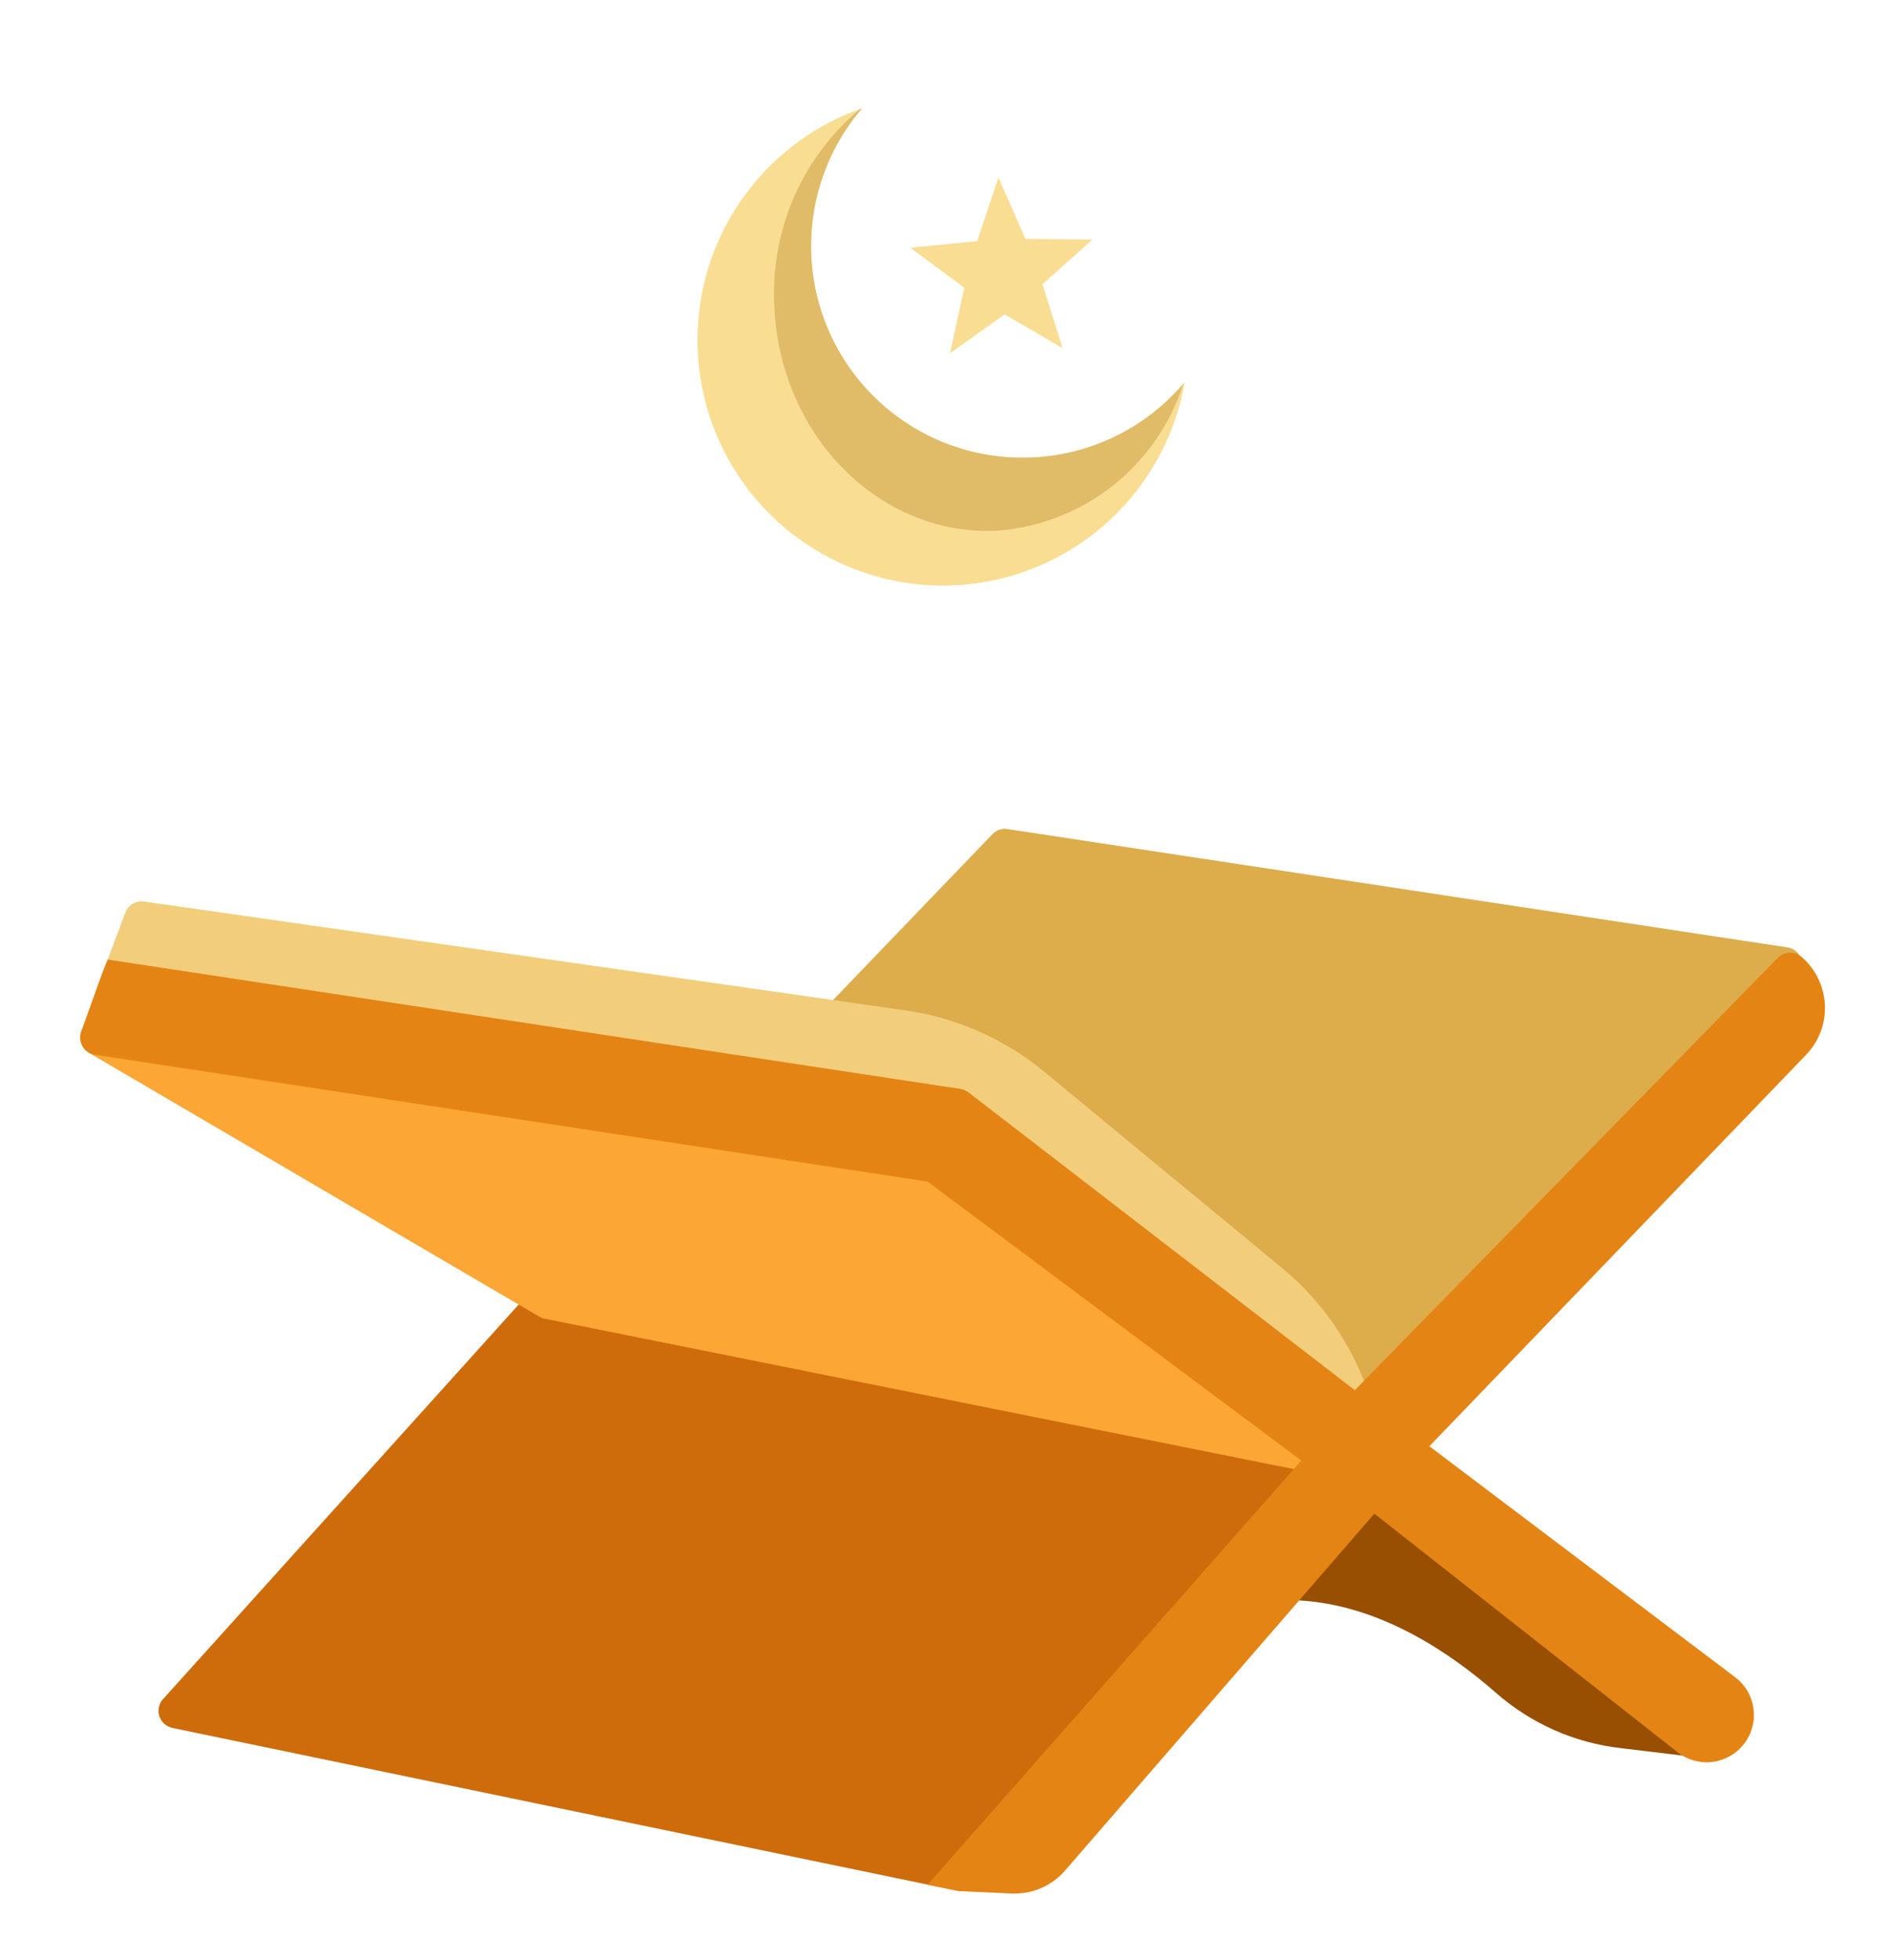 <svg width="27" height="28" viewBox="0 0 27 28" fill="none" xmlns="http://www.w3.org/2000/svg">
<path d="M16.913 5.484C16.655 5.785 16.34 6.033 15.986 6.213C15.631 6.393 15.245 6.501 14.849 6.531C14.05 6.593 13.258 6.335 12.649 5.813C12.04 5.291 11.663 4.549 11.601 3.749C11.54 2.95 11.798 2.158 12.32 1.549C12.309 1.553 12.299 1.558 12.289 1.562C11.709 1.77 11.195 2.128 10.798 2.599C10.4 3.07 10.134 3.637 10.026 4.243C9.918 4.85 9.971 5.474 10.181 6.053C10.391 6.632 10.749 7.146 11.221 7.543C11.692 7.939 12.26 8.204 12.866 8.312C13.473 8.419 14.097 8.365 14.676 8.154C15.255 7.943 15.768 7.584 16.163 7.112C16.559 6.64 16.824 6.072 16.93 5.465C16.925 5.472 16.919 5.477 16.913 5.484Z" fill="#F9DD92"/>
<path d="M14.242 7.582C12.573 7.657 11.152 6.228 11.069 4.39C11.037 3.856 11.131 3.322 11.343 2.83C11.555 2.339 11.879 1.904 12.289 1.56C11.709 1.769 11.195 2.127 10.798 2.598C10.4 3.069 10.134 3.636 10.026 4.242C9.918 4.849 9.971 5.473 10.181 6.052C10.391 6.631 10.749 7.145 11.221 7.541C11.692 7.938 12.26 8.203 12.866 8.31C13.473 8.418 14.097 8.363 14.676 8.153C15.255 7.942 15.768 7.583 16.163 7.111C16.559 6.639 16.824 6.071 16.93 5.464C16.925 5.47 16.919 5.476 16.913 5.482C16.729 6.059 16.376 6.568 15.899 6.942C15.423 7.316 14.846 7.539 14.242 7.582Z" fill="#F9DD92"/>
<path d="M11.069 4.391C11.153 6.229 12.573 7.658 14.242 7.583C14.846 7.54 15.424 7.317 15.9 6.943C16.376 6.569 16.729 6.06 16.913 5.483C16.655 5.785 16.34 6.033 15.986 6.213C15.632 6.392 15.246 6.501 14.85 6.531C14.05 6.593 13.259 6.335 12.649 5.813C12.04 5.291 11.663 4.549 11.602 3.749C11.54 2.95 11.798 2.158 12.32 1.549C12.31 1.553 12.299 1.558 12.289 1.561C11.879 1.905 11.555 2.34 11.343 2.831C11.132 3.323 11.038 3.857 11.069 4.391Z" fill="#E0BB68"/>
<path d="M14.657 3.414L14.271 2.537L13.967 3.445L13.014 3.541L13.783 4.111L13.579 5.047L14.36 4.491L15.187 4.974L14.9 4.061L15.615 3.423L14.657 3.414Z" fill="#F9DD92"/>
<path d="M24.38 24.617L19.893 21.088C19.838 21.045 19.769 21.024 19.699 21.031C19.63 21.038 19.566 21.071 19.52 21.123L18.396 22.42C18.363 22.458 18.341 22.505 18.333 22.555C18.325 22.605 18.331 22.656 18.351 22.703C18.371 22.749 18.403 22.79 18.445 22.819C18.486 22.848 18.534 22.865 18.585 22.868C19.736 22.936 20.743 23.625 21.385 24.19C21.887 24.629 22.51 24.904 23.172 24.978L24.18 25.099C24.195 25.101 24.209 25.101 24.224 25.101C24.279 25.098 24.333 25.079 24.377 25.045C24.421 25.012 24.453 24.965 24.47 24.913C24.487 24.86 24.487 24.803 24.471 24.751C24.455 24.698 24.423 24.651 24.38 24.617Z" fill="#984F01"/>
<path d="M19.203 20.749C19.189 20.707 19.165 20.67 19.132 20.641C19.099 20.612 19.059 20.593 19.016 20.584L7.846 18.342C7.803 18.334 7.759 18.337 7.718 18.35C7.677 18.364 7.64 18.388 7.611 18.42L2.33 24.277C2.3 24.309 2.28 24.349 2.271 24.392C2.262 24.435 2.264 24.48 2.278 24.522C2.292 24.564 2.316 24.601 2.349 24.63C2.382 24.66 2.422 24.68 2.465 24.689L13.677 27.014C13.721 27.023 13.765 27.021 13.807 27.007C13.849 26.993 13.886 26.968 13.916 26.935L19.154 20.994C19.183 20.962 19.203 20.922 19.212 20.878C19.22 20.835 19.217 20.791 19.203 20.749Z" fill="#CE6C0B"/>
<path d="M19.116 20.63L13.509 16.445C13.476 16.421 13.438 16.405 13.397 16.398L1.434 14.579C1.377 14.57 1.318 14.582 1.268 14.612C1.218 14.642 1.181 14.688 1.161 14.743C1.142 14.798 1.142 14.858 1.162 14.912C1.182 14.967 1.22 15.013 1.27 15.042L7.709 18.813C7.733 18.827 7.759 18.837 7.787 18.842L18.918 21.076C18.974 21.087 19.031 21.079 19.082 21.053C19.132 21.027 19.172 20.985 19.195 20.933C19.218 20.881 19.223 20.823 19.209 20.768C19.195 20.713 19.162 20.664 19.116 20.63Z" fill="#FBA635"/>
<path d="M25.741 13.696C25.727 13.654 25.702 13.618 25.669 13.59C25.635 13.562 25.595 13.543 25.552 13.537L14.395 11.845C14.358 11.839 14.32 11.842 14.284 11.855C14.248 11.867 14.216 11.887 14.189 11.915L11.326 14.893C11.303 14.917 11.285 14.947 11.274 14.978C11.262 15.01 11.258 15.044 11.261 15.078C11.264 15.112 11.274 15.144 11.291 15.174C11.308 15.203 11.331 15.229 11.358 15.248L14.441 16.542L18.829 20.65C18.875 20.683 18.931 20.698 18.988 20.694C19.044 20.689 19.097 20.664 19.137 20.624L25.685 13.936C25.716 13.905 25.737 13.866 25.747 13.824C25.756 13.781 25.754 13.737 25.741 13.696Z" fill="#DDAC4B"/>
<path d="M1.38 14.134L12.642 15.897C13.264 15.994 13.851 16.247 14.35 16.631L19.236 20.395C19.278 20.427 19.329 20.445 19.381 20.447C19.433 20.449 19.485 20.434 19.529 20.404C19.572 20.375 19.605 20.333 19.623 20.284C19.642 20.235 19.644 20.181 19.63 20.13C19.411 19.34 18.954 18.636 18.321 18.114L14.923 15.311C14.356 14.844 13.671 14.541 12.944 14.437L2.06 12.881C2.003 12.873 1.946 12.884 1.897 12.913C1.848 12.942 1.811 12.987 1.791 13.04L1.38 14.134Z" fill="#F2CE7C"/>
<path d="M13.717 27.02L14.454 27.054C14.484 27.056 14.514 27.056 14.543 27.054C14.674 27.049 14.802 27.016 14.92 26.959C15.037 26.902 15.142 26.821 15.227 26.722L19.644 21.627L23.976 25.034C24.046 25.09 24.126 25.13 24.212 25.154C24.298 25.178 24.388 25.185 24.477 25.174C24.565 25.163 24.651 25.134 24.728 25.09C24.806 25.046 24.874 24.986 24.928 24.916C24.983 24.845 25.023 24.764 25.046 24.678C25.069 24.592 25.075 24.502 25.063 24.413C25.051 24.325 25.022 24.239 24.977 24.162C24.932 24.085 24.872 24.018 24.801 23.964L20.43 20.664L25.815 15.071C25.906 14.977 25.976 14.865 26.023 14.742C26.069 14.62 26.09 14.489 26.084 14.359C26.078 14.228 26.045 14.1 25.988 13.982C25.931 13.864 25.851 13.759 25.752 13.673C25.704 13.631 25.642 13.61 25.578 13.612C25.515 13.615 25.454 13.642 25.41 13.687L19.365 19.863L13.844 15.609C13.81 15.583 13.771 15.566 13.729 15.559L1.538 13.71C1.541 13.716 1.505 13.785 1.464 13.897L1.161 14.738C1.149 14.773 1.144 14.81 1.147 14.847C1.151 14.884 1.163 14.919 1.182 14.951C1.2 14.983 1.226 15.01 1.257 15.03C1.287 15.051 1.322 15.065 1.359 15.07L13.259 16.883L18.6 20.868L13.259 26.928L13.717 27.02Z" fill="#E48414"/>
</svg>
